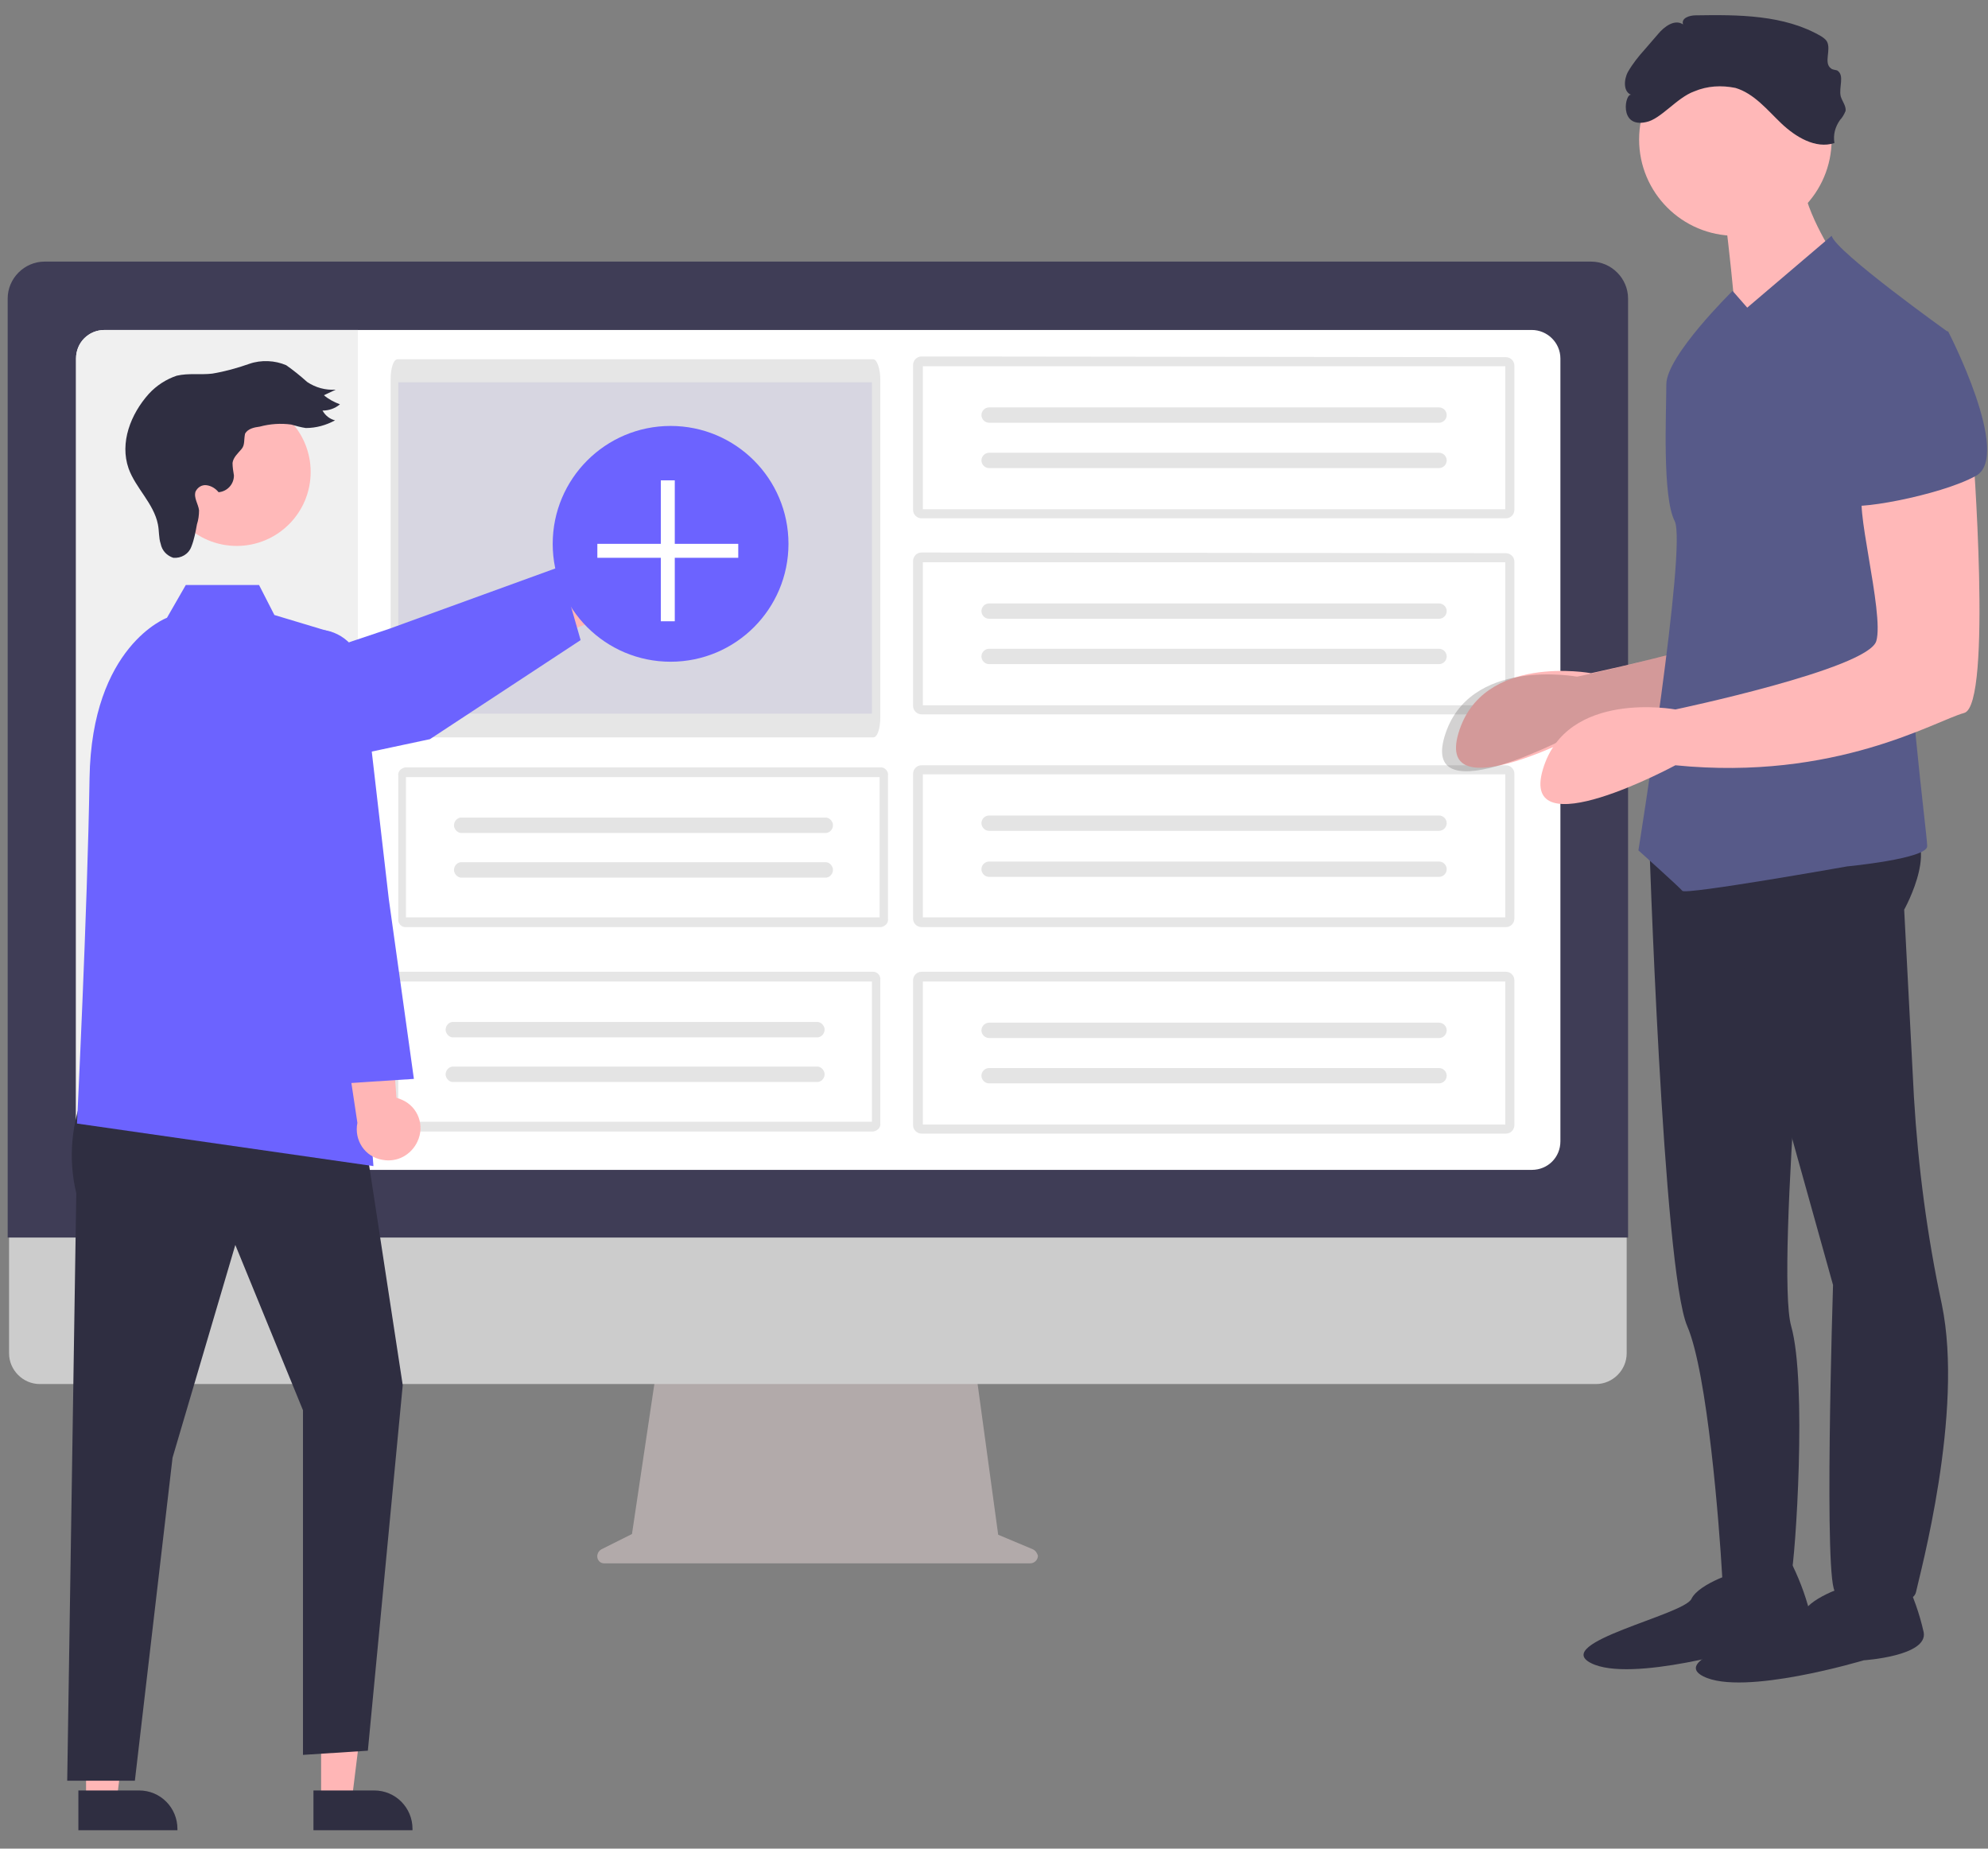 <?xml version="1.0" encoding="utf-8"?>
<!-- Generator: Adobe Illustrator 24.2.1, SVG Export Plug-In . SVG Version: 6.00 Build 0)  -->
<svg version="1.1" id="Layer_1" xmlns="http://www.w3.org/2000/svg" xmlns:xlink="http://www.w3.org/1999/xlink" x="0px" y="0px"
	 viewBox="0 0 285 265" style="enable-background:new 0 0 285 265;" xml:space="preserve">
<rect x="0" y="0" width="285" height="265" fill="#808080" stroke="none"/>
<style type="text/css">
	.st0{fill:#B2AAAA;}
	.st1{fill:#CCCCCC;}
	.st2{fill:#3F3D56;}
	.st3{fill:#FFFFFF;}
	.st4{fill:#F0F0F0;}
	.st5{fill:#E6E6E6;}
	.st6{fill:#E4E4E4;}
	.st7{fill:#D7D6E1;}
	.st8{fill:#FFB8B8;}
	.st9{opacity:0.2;fill:#231F20;enable-background:new    ;}
	.st10{fill:#2F2E41;}
	.st11{fill:#575A89;}
	.st12{fill:#FFB6B6;}
	.st13{fill:#6C63FF;}
	.st14{fill:#FFB9B9;}
</style>
<g id="Group_36" transform="translate(0)">
	<g id="Group_34">
		<path id="Path_602" class="st0" d="M148.1,222.1l-5-2.1l-3.4-24.9H94.3l-3.7,24.8l-4.4,2.2c-0.5,0.3-0.7,0.9-0.5,1.4
			c0.2,0.4,0.5,0.6,0.9,0.6h61.1c0.6,0,1.1-0.5,1.1-1.1C148.7,222.7,148.5,222.3,148.1,222.1L148.1,222.1z"/>
		<path id="Path_603" class="st1" d="M228.8,198.4H5.7c-2.4,0-4.4-2-4.4-4.4v-31.5h231.9V194C233.2,196.4,231.2,198.4,228.8,198.4
			L228.8,198.4z"/>
		<path id="Path_604" class="st2" d="M233.4,177.4H1.1V42.8c0-2.9,2.4-5.3,5.3-5.3h221.7c2.9,0,5.3,2.4,5.3,5.3L233.4,177.4z"/>
		<path id="Path_605" class="st3" d="M219.6,47.3H15c-2.3,0-4.1,1.8-4.1,4.1v112.2c0,2.3,1.8,4.1,4.1,4.1h204.6
			c2.3,0,4.1-1.8,4.1-4.1V51.4C223.7,49.1,221.8,47.3,219.6,47.3z"/>
		<path id="Path_606" class="st4" d="M51.3,47.3v120.4H15c-2.3,0-4.1-1.8-4.1-4.1V51.4c0-2.3,1.8-4.1,4.1-4.1H51.3z"/>
		<path id="Path_619" class="st3" d="M121.9,61.4c-0.7,0-1.2,0.6-1.2,1.2v20.8c0,0.7,0.6,1.2,1.2,1.2h83.8c0.7,0,1.2-0.6,1.2-1.2
			V62.6c0-0.7-0.6-1.2-1.2-1.2L121.9,61.4z"/>
		<path id="Path_620" class="st5" d="M132.1,51.1c-0.7,0-1.2,0.6-1.2,1.2v20.8c0,0.7,0.6,1.2,1.2,1.2h83.8c0.7,0,1.2-0.6,1.2-1.2
			V52.4c0-0.7-0.6-1.2-1.2-1.2L132.1,51.1z"/>
		<path id="Path_621" class="st3" d="M132.3,73h83.5V52.5h-83.5V73z"/>
		<path id="Path_622" class="st6" d="M141.8,58.4c-0.6,0-1.1,0.5-1.1,1.1c0,0.6,0.5,1.1,1.1,1.1c0,0,0,0,0,0h64.5
			c0.6,0,1.1-0.5,1.1-1.1c0-0.6-0.5-1.1-1.1-1.1H141.8z"/>
		<path id="Path_623" class="st6" d="M141.8,64.9c-0.6,0-1.1,0.5-1.1,1.1c0,0.6,0.5,1.1,1.1,1.1h64.5c0.6,0,1.1-0.5,1.1-1.1
			c0-0.6-0.5-1.1-1.1-1.1H141.8z"/>
		<path id="Path_624" class="st3" d="M63.7,96.6c-0.7,0-1.2,0.6-1.2,1.2v20.8c0,0.7,0.6,1.2,1.2,1.2h83.8c0.7,0,1.2-0.6,1.2-1.2
			V97.9c0-0.7-0.6-1.2-1.2-1.2L63.7,96.6z"/>
		<path id="Path_625" class="st5" d="M132.1,79.2c-0.7,0-1.2,0.6-1.2,1.2v20.8c0,0.7,0.6,1.2,1.2,1.2h83.8c0.7,0,1.2-0.6,1.2-1.2
			V80.5c0-0.7-0.6-1.2-1.2-1.2L132.1,79.2z"/>
		<path id="Path_683" class="st5" d="M132.1,109.7c-0.7,0-1.2,0.6-1.2,1.2v20.8c0,0.7,0.6,1.2,1.2,1.2h83.8c0.7,0,1.2-0.6,1.2-1.2
			v-20.8c0-0.7-0.6-1.2-1.2-1.2L132.1,109.7z"/>
		<path id="Path_688" class="st5" d="M132.1,139.3c-0.7,0-1.2,0.6-1.2,1.2v20.8c0,0.7,0.6,1.2,1.2,1.2h83.8c0.7,0,1.2-0.6,1.2-1.2
			v-20.8c0-0.7-0.6-1.2-1.2-1.2L132.1,139.3z"/>
		<path id="Path_692" class="st5" d="M57,139.3c-0.6,0.1-1.1,0.6-1,1.2V161c-0.1,0.6,0.4,1.2,1,1.2h68.2c0.6-0.1,1.1-0.6,1-1.2
			v-20.5c0.1-0.6-0.4-1.2-1-1.2H57z"/>
		<path id="Path_696" class="st5" d="M58.1,110c-0.6,0.1-1.1,0.6-1,1.2v20.5c-0.1,0.6,0.4,1.2,1,1.2h68.2c0.6-0.1,1.1-0.6,1-1.2
			v-20.5c0.1-0.6-0.4-1.2-1-1.2H58.1z"/>
		<path id="Path_700" class="st5" d="M57,51.5c-0.6,0-1,1.3-1,2.9v48.4c0,1.6,0.5,2.9,1,2.9h68.2c0.6,0,1-1.3,1-2.9V54.4
			c0-1.6-0.5-2.9-1-2.9L57,51.5z"/>
		<path id="Path_626" class="st3" d="M132.3,101.1h83.5V80.6h-83.5V101.1z"/>
		<path id="Path_682" class="st3" d="M132.3,131.5h83.5v-20.5h-83.5V131.5z"/>
		<path id="Path_689" class="st3" d="M132.3,161.2h83.5v-20.5h-83.5V161.2z"/>
		<path id="Path_693" class="st3" d="M57.1,160.8H125v-20.1H57.1V160.8z"/>
		<path id="Path_697" class="st3" d="M58.2,131.5h67.9v-20.1H58.2V131.5z"/>
		<path id="Path_701" class="st7" d="M57.1,102.3H125V54.8H57.1V102.3z"/>
		<path id="Path_627" class="st6" d="M141.8,86.5c-0.6,0-1.1,0.5-1.1,1.1c0,0.6,0.5,1.1,1.1,1.1h64.5c0.6,0,1.1-0.5,1.1-1.1
			c0-0.6-0.5-1.1-1.1-1.1H141.8z"/>
		<path id="Path_685" class="st6" d="M141.8,116.9c-0.6,0-1.1,0.5-1.1,1.1c0,0.6,0.5,1.1,1.1,1.1h64.5c0.6,0,1.1-0.5,1.1-1.1
			c0-0.6-0.5-1.1-1.1-1.1H141.8z"/>
		<path id="Path_686" class="st6" d="M141.8,146.6c-0.6,0-1.1,0.5-1.1,1.1c0,0.6,0.5,1.1,1.1,1.1h64.5c0.6,0,1.1-0.5,1.1-1.1
			c0-0.6-0.5-1.1-1.1-1.1H141.8z"/>
		<path id="Path_690" class="st6" d="M64.8,146.5c-0.6,0.1-1,0.7-0.9,1.3c0.1,0.4,0.4,0.8,0.9,0.9h52.5c0.6-0.1,1-0.7,0.9-1.3
			c-0.1-0.4-0.4-0.8-0.9-0.9H64.8z"/>
		<path id="Path_694" class="st6" d="M66,117.2c-0.6,0.1-1,0.7-0.9,1.3c0.1,0.4,0.4,0.8,0.9,0.9h52.5c0.6-0.1,1-0.7,0.9-1.3
			c-0.1-0.4-0.4-0.8-0.9-0.9H66z"/>
		<path id="Path_628" class="st6" d="M141.8,93c-0.6,0-1.1,0.5-1.1,1.1c0,0.6,0.5,1.1,1.1,1.1h64.5c0.6,0,1.1-0.5,1.1-1.1
			c0-0.6-0.5-1.1-1.1-1.1c0,0,0,0,0,0H141.8z"/>
		<path id="Path_684" class="st6" d="M141.8,123.5c-0.6,0-1.1,0.5-1.1,1.1c0,0.6,0.5,1.1,1.1,1.1h64.5c0.6,0,1.1-0.5,1.1-1.1
			c0-0.6-0.5-1.1-1.1-1.1c0,0,0,0,0,0H141.8z"/>
		<path id="Path_687" class="st6" d="M141.8,153.1c-0.6,0-1.1,0.5-1.1,1.1c0,0.6,0.5,1.1,1.1,1.1h64.5c0.6,0,1.1-0.5,1.1-1.1
			c0-0.6-0.5-1.1-1.1-1.1c0,0,0,0,0,0H141.8z"/>
		<path id="Path_691" class="st6" d="M64.8,152.9c-0.6,0.1-1,0.7-0.9,1.3c0.1,0.4,0.4,0.8,0.9,0.9h52.5c0.6-0.1,1-0.7,0.9-1.3
			c-0.1-0.4-0.4-0.8-0.9-0.9H64.8z"/>
		<path id="Path_695" class="st6" d="M66,123.6c-0.6,0.1-1,0.7-0.9,1.3c0.1,0.4,0.4,0.8,0.9,0.9h52.5c0.6-0.1,1-0.7,0.9-1.3
			c-0.1-0.4-0.4-0.8-0.9-0.9H66z"/>
		<g id="Group_2" transform="translate(205.684)">
			<path id="Path_5" class="st8" d="M65,58.5c0,0,2.9,37.4-1.2,38.5s-18.4,9.8-41.4,7.5c0,0-22.4,12.1-19,0.6s19-8.6,19-8.6
				s27.6-5.8,28.8-9.8S47.7,66,49.4,65.4S65,58.5,65,58.5z"/>
			<path id="Path_6" class="st9" d="M63,59c0,0,2.9,37.4-1.2,38.5s-18.4,9.8-41.4,7.5c0,0-22.4,12.1-19,0.6s19-8.6,19-8.6
				s27.6-5.8,28.8-9.8s-3.5-20.7-1.7-21.3S63,59,63,59z"/>
			<path id="Path_7" class="st10" d="M30.7,119.1c0,0,2,62.9,5.5,71c2.9,6.7,4.6,28.6,5,35.7c0.1,1.4,0.1,2.3,0.1,2.3s9.2,0,9.8-2.3
				s2.3-27.6,0-35.7s3.3-67.6,3.3-67.6L30.7,119.1z"/>
			<path id="Path_8" class="st10" d="M43.7,225.2c0,0-5.8,1.7-6.9,4s-20.1,6.3-14.4,9.2s23-2.3,23-2.3s9.2-0.6,8.6-4
				c-0.6-2.7-1.5-5.2-2.7-7.7L43.7,225.2z"/>
			<path id="Path_9" class="st10" d="M59.8,227.1c0,0-5.8,1.7-6.9,4s-20.1,6.3-14.4,9.2s23-2.3,23-2.3s9.2-0.6,8.6-4
				c-0.6-2.7-1.5-5.2-2.7-7.7L59.8,227.1z"/>
			<path id="Path_10" class="st10" d="M35.6,122.4l8.1,13.8l13.4,48c0,0-1.4,44,0.4,44s10.9,2.9,11.5,0c0.5-2.4,6.9-25.7,3.7-41.2
				c-2.1-9.8-3.4-19.7-4-29.7l-1.4-26.9c0,0,5.8-10.4-0.6-12.1S35.6,122.4,35.6,122.4z"/>
			<circle id="Ellipse_5" class="st8" cx="43.1" cy="20" r="13.8"/>
			<path id="Path_11" class="st8" d="M41.4,29.2c0,0,2.3,18.4,1.7,19.6s13.8-12.7,13.8-12.7s-5.2-8.1-4-12.1L41.4,29.2z"/>
			<path id="Path_12" class="st11" d="M73.6,47.6c0,0-16.1-11.5-16.7-13.8L44.8,44.1l-2.1-2.4c0,0-9.5,9.3-9.5,13.4
				s-0.6,16.1,1.2,19.6s-5.2,47.2-5.2,47.2s5.8,5.2,6.3,5.8s23.6-3.5,23.6-3.5s11.5-1.1,11.5-2.9s-3.5-27.6-2.3-34.5
				S73.6,47.6,73.6,47.6z"/>
			<path id="Path_13" class="st10" d="M37.2,13.1c1.9-0.8,3.9-0.9,5.9-0.5c2.7,0.8,4.6,3.2,6.6,5.1s4.9,3.7,7.6,2.8
				c-0.2-1.2,0.1-2.3,0.8-3.3c0.3-0.3,0.6-0.8,0.8-1.3c0.1-0.7-0.5-1.4-0.7-2.1c-0.3-1.3,0.6-3-0.5-3.7C57.4,10,57,10,56.8,9.8
				c-1.1-0.8,0.1-2.7-0.6-3.9c-0.2-0.3-0.5-0.5-0.8-0.7c-5.3-3.1-11.9-3.1-18-3c-0.9,0-2.1,0.4-1.8,1.3c-1.2-0.8-2.7,0.3-3.6,1.4
				l-1.9,2.2c-0.9,1-1.7,2-2.4,3.2c-0.6,1.1-0.7,2.9,0.5,3.3c-0.9-0.4-1.9,4.8,2.1,3.9C32.4,17.1,34.7,14,37.2,13.1z"/>
			<path id="Path_19" class="st3" d="M24.4-36.9L24.4-36.9z"/>
			<path id="Path_17" class="st8" d="M77.1,63.7c0,0,2.9,37.4-1.2,38.5s-18.4,9.8-41.4,7.5c0,0-22.4,12.1-19,0.6s19-8.6,19-8.6
				s27.6-5.8,28.8-9.8c1.2-4-3.5-20.7-1.7-21.3S77.1,63.7,77.1,63.7z"/>
			<path id="Path_18" class="st11" d="M64.4,48.7l9.2-1.2c0,0,9.2,17.8,4,20.7s-18.4,5.2-18.4,4S64.4,48.7,64.4,48.7z"/>
		</g>
	</g>
	<g id="Group_31" transform="translate(8.636 88.958)">
		<path id="Path_607" class="st12" d="M80.3-10c-2.4-0.6-4.9,1-5.4,3.4c-0.1,0.3-0.1,0.5-0.1,0.8L59.3-1.2l6.4,5.4L79.4-1
			C82-1,84-3.1,83.9-5.6C83.9-7.7,82.4-9.5,80.3-10L80.3-10z"/>
		<path id="Path_608" class="st13" d="M17.8,24.3c-3.6,0-6.5-2.9-6.4-6.5c0-2.8,1.8-5.2,4.4-6.1L47.1,1.2l24.5-8.9l3,10.5L53,17
			l-33.8,7.2C18.7,24.3,18.3,24.3,17.8,24.3z"/>
		<path id="Path_609" class="st12" d="M37.4,169.1h4.4l2.1-17h-6.5V169.1z"/>
		<path id="Path_610" class="st10" d="M36.3,167.7H45c3.1,0,5.5,2.5,5.5,5.5v0.2H36.3L36.3,167.7z"/>
		<path id="Path_611" class="st12" d="M3.7,169.1h4.4l2.1-17H3.7V169.1z"/>
		<path id="Path_612" class="st10" d="M2.6,167.7h8.7c3.1,0,5.5,2.5,5.5,5.5l0,0v0.2H2.6L2.6,167.7z"/>
		<path id="Path_613" class="st10" d="M3.6,67.2c-2,4.7-2.5,9.9-1.3,14.9l-1.3,84.2h9.7l5.4-46.3l9-30.5l9.7,23.7v49.4l9.3-0.6
			l5-52.4l-5.7-37.3L3.6,67.2z"/>
		<path id="Path_614" class="st13" d="M39,1.7l-8.3-2.5l-2.2-4.3H18l-2.7,4.7c0,0-10.8,4-11.1,23S2.4,72.1,2.4,72.1l42.5,6.1L39,1.7
			z"/>
		<path id="Path_615" class="st12" d="M51.2,74.7c1.1-2.3,0.1-5-2.2-6c-0.2-0.1-0.5-0.2-0.8-0.3L47,52.3l-6.6,5.1L42.6,72
			c-0.5,2.5,1.1,4.9,3.6,5.3C48.3,77.7,50.3,76.6,51.2,74.7L51.2,74.7z"/>
		<path id="Path_616" class="st13" d="M39.9,66.4l-9.4-24.1V7.8c0-3.6,2.9-6.5,6.4-6.5c3.3,0,6,2.5,6.4,5.7l3.8,32.9l3.6,25.8
			L39.9,66.4z"/>
		<circle id="Ellipse_112" class="st14" cx="25.3" cy="-21.3" r="10.6"/>
		<path id="Path_617" class="st10" d="M26-24.6c-0.5,0.6-1.2,1.2-1.3,2c0,0.6,0.1,1.2,0.2,1.8c0,1.3-1,2.3-2.2,2.4
			c-0.4-0.5-1-0.9-1.7-1c-0.7-0.1-1.3,0.3-1.6,0.9c-0.3,0.9,0.4,1.8,0.5,2.7c0,0.7-0.1,1.4-0.3,2c-0.2,1.1-0.4,2.2-0.8,3.2
			c-0.4,1.1-1.5,1.7-2.6,1.6c-0.9-0.3-1.6-1-1.8-2c-0.3-0.9-0.2-1.8-0.4-2.8c-0.6-3-3.2-5.2-4.2-8c-1.3-3.7,0.3-7.8,2.9-10.7
			c1.1-1.2,2.5-2.1,4-2.6c1.7-0.4,3.4-0.1,5.1-0.3c1.8-0.3,3.6-0.8,5.3-1.4c1.7-0.6,3.7-0.5,5.3,0.2c1,0.7,2,1.5,3,2.4
			c1.2,0.8,2.6,1.2,4.1,1.1l-1.7,0.8c0.7,0.6,1.5,1,2.3,1.3c-0.7,0.6-1.6,0.9-2.5,0.9c0.4,0.7,1,1.2,1.8,1.4
			c-1.3,0.7-2.7,1.1-4.2,1.1c-0.7-0.1-1.4-0.3-2.1-0.5c-1.5-0.2-3-0.1-4.5,0.3c-0.8,0.1-1.7,0.3-2.1,1C26.3-25.9,26.5-25.2,26-24.6z
			"/>
		<circle id="Ellipse_113" class="st13" cx="87.5" cy="-11" r="16.9"/>
		<path id="Path_618" class="st3" d="M97.2-11h-9.1v-9.1h-2v9.1h-9.1v2h9.1v9.1h2V-9h9.1V-11z"/>
	</g>
</g>
</svg>
